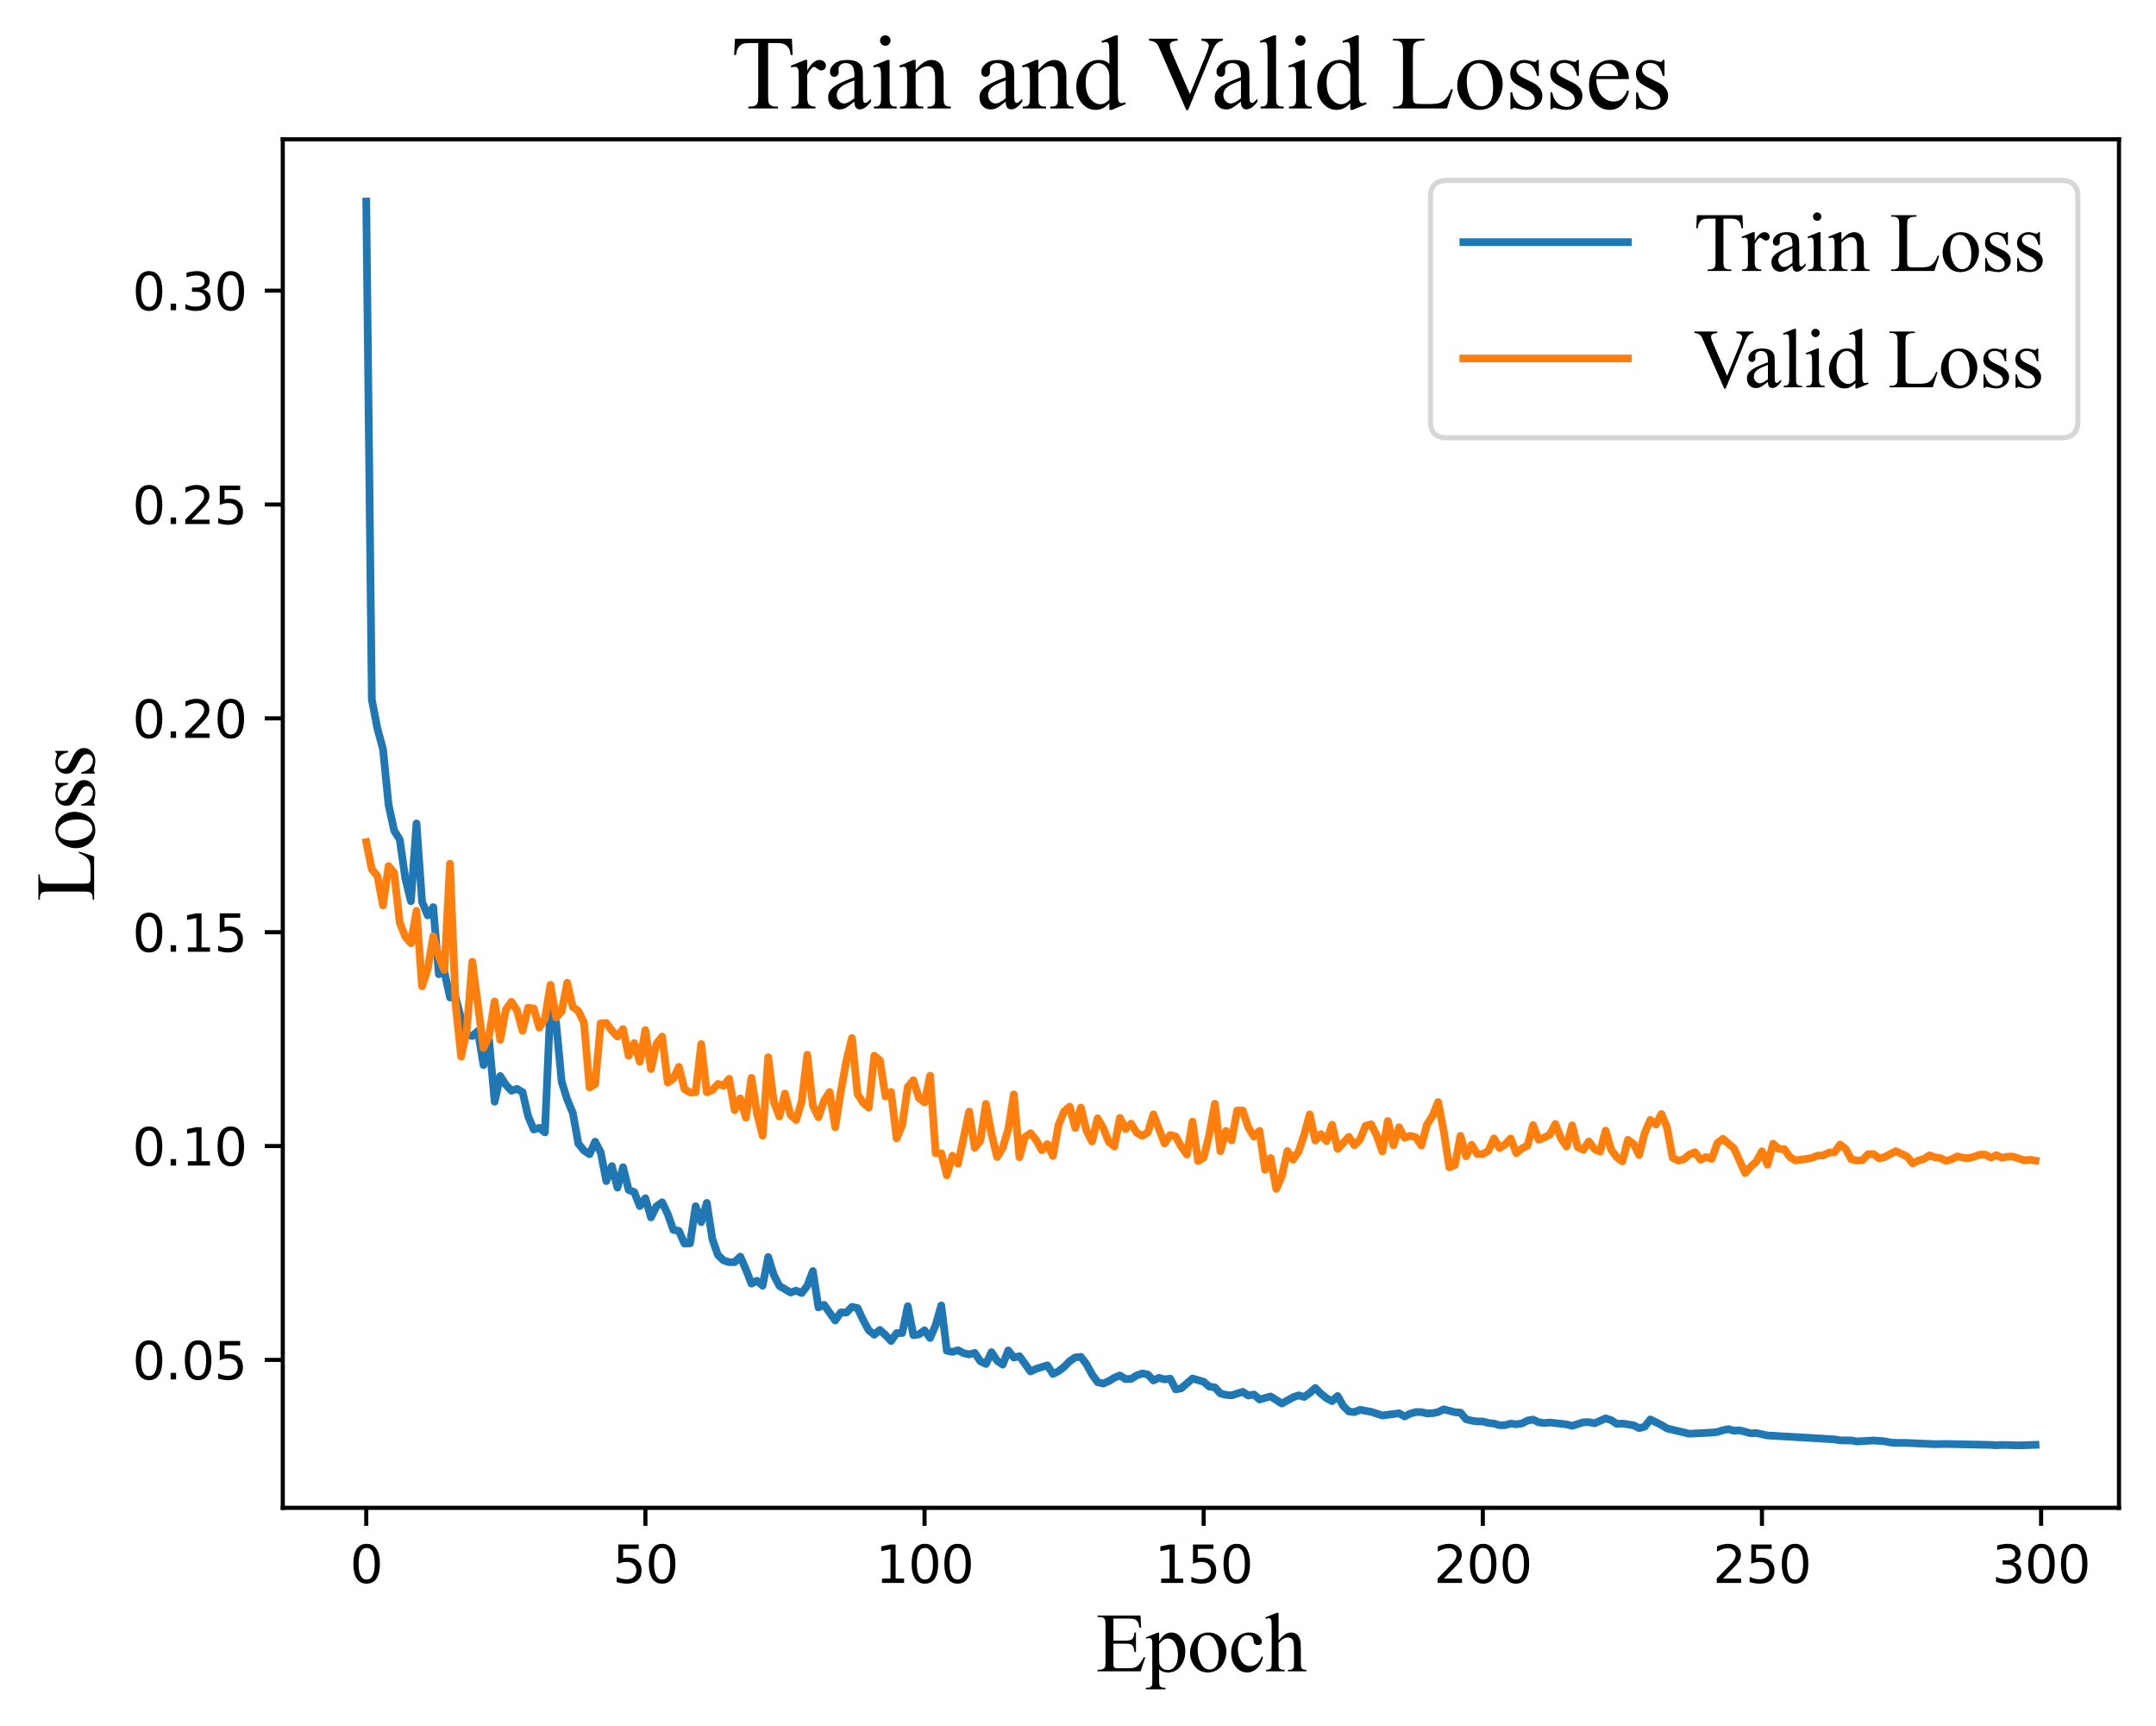 <?xml version="1.0" encoding="utf-8" standalone="no"?>
<!DOCTYPE svg PUBLIC "-//W3C//DTD SVG 1.1//EN"
  "http://www.w3.org/Graphics/SVG/1.1/DTD/svg11.dtd">
<svg xmlns:xlink="http://www.w3.org/1999/xlink" width="419.318pt" height="335.61pt" viewBox="0 0 419.318 335.61" xmlns="http://www.w3.org/2000/svg" version="1.1">
 <defs>
  <style type="text/css">*{stroke-linejoin: round; stroke-linecap: butt}</style>
 </defs>
 <g id="figure_1">
  <g id="patch_1">
   <path d="M 0 335.61 
L 419.318 335.61 
L 419.318 0 
L 0 0 
z
" style="fill: #ffffff"/>
  </g>
  <g id="axes_1">
   <g id="patch_2">
    <path d="M 54.998 293.2 
L 412.118 293.2 
L 412.118 27.087 
L 54.998 27.087 
z
" style="fill: #ffffff"/>
   </g>
   <g id="matplotlib.axis_1">
    <g id="xtick_1">
     <g id="line2d_1">
      <defs>
       <path id="m58199c4f32" d="M 0 0 
L 0 3.5 
" style="stroke: #000000; stroke-width: 0.8"/>
      </defs>
      <g>
       <use xlink:href="#m58199c4f32" x="71.231" y="293.2" style="stroke: #000000; stroke-width: 0.8"/>
      </g>
     </g>
     <g id="text_1">
      <!-- 0 -->
      <g transform="translate(68.05 307.798) scale(0.1 -0.1)">
       <defs>
        <path id="DejaVuSans-30" d="M 2034 4250 
Q 1547 4250 1301 3770 
Q 1056 3291 1056 2328 
Q 1056 1369 1301 889 
Q 1547 409 2034 409 
Q 2525 409 2770 889 
Q 3016 1369 3016 2328 
Q 3016 3291 2770 3770 
Q 2525 4250 2034 4250 
z
M 2034 4750 
Q 2819 4750 3233 4129 
Q 3647 3509 3647 2328 
Q 3647 1150 3233 529 
Q 2819 -91 2034 -91 
Q 1250 -91 836 529 
Q 422 1150 422 2328 
Q 422 3509 836 4129 
Q 1250 4750 2034 4750 
z
" transform="scale(0.016)"/>
       </defs>
       <use xlink:href="#DejaVuSans-30"/>
      </g>
     </g>
    </g>
    <g id="xtick_2">
     <g id="line2d_2">
      <g>
       <use xlink:href="#m58199c4f32" x="125.521" y="293.2" style="stroke: #000000; stroke-width: 0.8"/>
      </g>
     </g>
     <g id="text_2">
      <!-- 50 -->
      <g transform="translate(119.158 307.798) scale(0.1 -0.1)">
       <defs>
        <path id="DejaVuSans-35" d="M 691 4666 
L 3169 4666 
L 3169 4134 
L 1269 4134 
L 1269 2991 
Q 1406 3038 1543 3061 
Q 1681 3084 1819 3084 
Q 2600 3084 3056 2656 
Q 3513 2228 3513 1497 
Q 3513 744 3044 326 
Q 2575 -91 1722 -91 
Q 1428 -91 1123 -41 
Q 819 9 494 109 
L 494 744 
Q 775 591 1075 516 
Q 1375 441 1709 441 
Q 2250 441 2565 725 
Q 2881 1009 2881 1497 
Q 2881 1984 2565 2268 
Q 2250 2553 1709 2553 
Q 1456 2553 1204 2497 
Q 953 2441 691 2322 
L 691 4666 
z
" transform="scale(0.016)"/>
       </defs>
       <use xlink:href="#DejaVuSans-35"/>
       <use xlink:href="#DejaVuSans-30" x="63.623"/>
      </g>
     </g>
    </g>
    <g id="xtick_3">
     <g id="line2d_3">
      <g>
       <use xlink:href="#m58199c4f32" x="179.811" y="293.2" style="stroke: #000000; stroke-width: 0.8"/>
      </g>
     </g>
     <g id="text_3">
      <!-- 100 -->
      <g transform="translate(170.267 307.798) scale(0.1 -0.1)">
       <defs>
        <path id="DejaVuSans-31" d="M 794 531 
L 1825 531 
L 1825 4091 
L 703 3866 
L 703 4441 
L 1819 4666 
L 2450 4666 
L 2450 531 
L 3481 531 
L 3481 0 
L 794 0 
L 794 531 
z
" transform="scale(0.016)"/>
       </defs>
       <use xlink:href="#DejaVuSans-31"/>
       <use xlink:href="#DejaVuSans-30" x="63.623"/>
       <use xlink:href="#DejaVuSans-30" x="127.246"/>
      </g>
     </g>
    </g>
    <g id="xtick_4">
     <g id="line2d_4">
      <g>
       <use xlink:href="#m58199c4f32" x="234.101" y="293.2" style="stroke: #000000; stroke-width: 0.8"/>
      </g>
     </g>
     <g id="text_4">
      <!-- 150 -->
      <g transform="translate(224.557 307.798) scale(0.1 -0.1)">
       <use xlink:href="#DejaVuSans-31"/>
       <use xlink:href="#DejaVuSans-35" x="63.623"/>
       <use xlink:href="#DejaVuSans-30" x="127.246"/>
      </g>
     </g>
    </g>
    <g id="xtick_5">
     <g id="line2d_5">
      <g>
       <use xlink:href="#m58199c4f32" x="288.391" y="293.2" style="stroke: #000000; stroke-width: 0.8"/>
      </g>
     </g>
     <g id="text_5">
      <!-- 200 -->
      <g transform="translate(278.847 307.798) scale(0.1 -0.1)">
       <defs>
        <path id="DejaVuSans-32" d="M 1228 531 
L 3431 531 
L 3431 0 
L 469 0 
L 469 531 
Q 828 903 1448 1529 
Q 2069 2156 2228 2338 
Q 2531 2678 2651 2914 
Q 2772 3150 2772 3378 
Q 2772 3750 2511 3984 
Q 2250 4219 1831 4219 
Q 1534 4219 1204 4116 
Q 875 4013 500 3803 
L 500 4441 
Q 881 4594 1212 4672 
Q 1544 4750 1819 4750 
Q 2544 4750 2975 4387 
Q 3406 4025 3406 3419 
Q 3406 3131 3298 2873 
Q 3191 2616 2906 2266 
Q 2828 2175 2409 1742 
Q 1991 1309 1228 531 
z
" transform="scale(0.016)"/>
       </defs>
       <use xlink:href="#DejaVuSans-32"/>
       <use xlink:href="#DejaVuSans-30" x="63.623"/>
       <use xlink:href="#DejaVuSans-30" x="127.246"/>
      </g>
     </g>
    </g>
    <g id="xtick_6">
     <g id="line2d_6">
      <g>
       <use xlink:href="#m58199c4f32" x="342.681" y="293.2" style="stroke: #000000; stroke-width: 0.8"/>
      </g>
     </g>
     <g id="text_6">
      <!-- 250 -->
      <g transform="translate(333.137 307.798) scale(0.1 -0.1)">
       <use xlink:href="#DejaVuSans-32"/>
       <use xlink:href="#DejaVuSans-35" x="63.623"/>
       <use xlink:href="#DejaVuSans-30" x="127.246"/>
      </g>
     </g>
    </g>
    <g id="xtick_7">
     <g id="line2d_7">
      <g>
       <use xlink:href="#m58199c4f32" x="396.971" y="293.2" style="stroke: #000000; stroke-width: 0.8"/>
      </g>
     </g>
     <g id="text_7">
      <!-- 300 -->
      <g transform="translate(387.427 307.798) scale(0.1 -0.1)">
       <defs>
        <path id="DejaVuSans-33" d="M 2597 2516 
Q 3050 2419 3304 2112 
Q 3559 1806 3559 1356 
Q 3559 666 3084 287 
Q 2609 -91 1734 -91 
Q 1441 -91 1130 -33 
Q 819 25 488 141 
L 488 750 
Q 750 597 1062 519 
Q 1375 441 1716 441 
Q 2309 441 2620 675 
Q 2931 909 2931 1356 
Q 2931 1769 2642 2001 
Q 2353 2234 1838 2234 
L 1294 2234 
L 1294 2753 
L 1863 2753 
Q 2328 2753 2575 2939 
Q 2822 3125 2822 3475 
Q 2822 3834 2567 4026 
Q 2313 4219 1838 4219 
Q 1578 4219 1281 4162 
Q 984 4106 628 3988 
L 628 4550 
Q 988 4650 1302 4700 
Q 1616 4750 1894 4750 
Q 2613 4750 3031 4423 
Q 3450 4097 3450 3541 
Q 3450 3153 3228 2886 
Q 3006 2619 2597 2516 
z
" transform="scale(0.016)"/>
       </defs>
       <use xlink:href="#DejaVuSans-33"/>
       <use xlink:href="#DejaVuSans-30" x="63.623"/>
       <use xlink:href="#DejaVuSans-30" x="127.246"/>
      </g>
     </g>
    </g>
    <g id="text_8">
     <!-- Epoch -->
     <g transform="translate(213.121 324.988) scale(0.16 -0.16)">
      <defs>
       <path id="TimesNewRomanPSMT-45" d="M 1338 4006 
L 1338 2331 
L 2269 2331 
Q 2631 2331 2753 2441 
Q 2916 2584 2934 2947 
L 3050 2947 
L 3050 1472 
L 2934 1472 
Q 2891 1781 2847 1869 
Q 2791 1978 2662 2040 
Q 2534 2103 2269 2103 
L 1338 2103 
L 1338 706 
Q 1338 425 1363 364 
Q 1388 303 1450 267 
Q 1513 231 1688 231 
L 2406 231 
Q 2766 231 2928 281 
Q 3091 331 3241 478 
Q 3434 672 3638 1063 
L 3763 1063 
L 3397 0 
L 131 0 
L 131 116 
L 281 116 
Q 431 116 566 188 
Q 666 238 702 338 
Q 738 438 738 747 
L 738 3500 
Q 738 3903 656 3997 
Q 544 4122 281 4122 
L 131 4122 
L 131 4238 
L 3397 4238 
L 3444 3309 
L 3322 3309 
Q 3256 3644 3176 3769 
Q 3097 3894 2941 3959 
Q 2816 4006 2500 4006 
L 1338 4006 
z
" transform="scale(0.016)"/>
       <path id="TimesNewRomanPSMT-70" d="M -6 2578 
L 875 2934 
L 994 2934 
L 994 2266 
Q 1216 2644 1439 2795 
Q 1663 2947 1909 2947 
Q 2341 2947 2628 2609 
Q 2981 2197 2981 1534 
Q 2981 794 2556 309 
Q 2206 -88 1675 -88 
Q 1444 -88 1275 -22 
Q 1150 25 994 166 
L 994 -706 
Q 994 -1000 1030 -1079 
Q 1066 -1159 1155 -1206 
Q 1244 -1253 1478 -1253 
L 1478 -1369 
L -22 -1369 
L -22 -1253 
L 56 -1253 
Q 228 -1256 350 -1188 
Q 409 -1153 442 -1076 
Q 475 -1000 475 -688 
L 475 2019 
Q 475 2297 450 2372 
Q 425 2447 370 2484 
Q 316 2522 222 2522 
Q 147 2522 31 2478 
L -6 2578 
z
M 994 2081 
L 994 1013 
Q 994 666 1022 556 
Q 1066 375 1236 237 
Q 1406 100 1666 100 
Q 1978 100 2172 344 
Q 2425 663 2425 1241 
Q 2425 1897 2138 2250 
Q 1938 2494 1663 2494 
Q 1513 2494 1366 2419 
Q 1253 2363 994 2081 
z
" transform="scale(0.016)"/>
       <path id="TimesNewRomanPSMT-6f" d="M 1600 2947 
Q 2250 2947 2644 2453 
Q 2978 2031 2978 1484 
Q 2978 1100 2793 706 
Q 2609 313 2286 112 
Q 1963 -88 1566 -88 
Q 919 -88 538 428 
Q 216 863 216 1403 
Q 216 1797 411 2186 
Q 606 2575 925 2761 
Q 1244 2947 1600 2947 
z
M 1503 2744 
Q 1338 2744 1170 2645 
Q 1003 2547 900 2300 
Q 797 2053 797 1666 
Q 797 1041 1045 587 
Q 1294 134 1700 134 
Q 2003 134 2200 384 
Q 2397 634 2397 1244 
Q 2397 2006 2069 2444 
Q 1847 2744 1503 2744 
z
" transform="scale(0.016)"/>
       <path id="TimesNewRomanPSMT-63" d="M 2631 1088 
Q 2516 522 2178 217 
Q 1841 -88 1431 -88 
Q 944 -88 581 321 
Q 219 731 219 1428 
Q 219 2103 620 2525 
Q 1022 2947 1584 2947 
Q 2006 2947 2278 2723 
Q 2550 2500 2550 2259 
Q 2550 2141 2473 2067 
Q 2397 1994 2259 1994 
Q 2075 1994 1981 2113 
Q 1928 2178 1911 2362 
Q 1894 2547 1784 2644 
Q 1675 2738 1481 2738 
Q 1169 2738 978 2506 
Q 725 2200 725 1697 
Q 725 1184 976 792 
Q 1228 400 1656 400 
Q 1963 400 2206 609 
Q 2378 753 2541 1131 
L 2631 1088 
z
" transform="scale(0.016)"/>
       <path id="TimesNewRomanPSMT-68" d="M 1041 4444 
L 1041 2350 
Q 1388 2731 1591 2839 
Q 1794 2947 1997 2947 
Q 2241 2947 2416 2812 
Q 2591 2678 2675 2391 
Q 2734 2191 2734 1659 
L 2734 647 
Q 2734 375 2778 275 
Q 2809 200 2884 156 
Q 2959 113 3159 113 
L 3159 0 
L 1753 0 
L 1753 113 
L 1819 113 
Q 2019 113 2097 173 
Q 2175 234 2206 353 
Q 2216 403 2216 647 
L 2216 1659 
Q 2216 2128 2167 2275 
Q 2119 2422 2012 2495 
Q 1906 2569 1756 2569 
Q 1603 2569 1437 2487 
Q 1272 2406 1041 2159 
L 1041 647 
Q 1041 353 1073 281 
Q 1106 209 1195 161 
Q 1284 113 1503 113 
L 1503 0 
L 84 0 
L 84 113 
Q 275 113 384 172 
Q 447 203 484 290 
Q 522 378 522 647 
L 522 3238 
Q 522 3728 498 3840 
Q 475 3953 426 3993 
Q 378 4034 297 4034 
Q 231 4034 84 3984 
L 41 4094 
L 897 4444 
L 1041 4444 
z
" transform="scale(0.016)"/>
      </defs>
      <use xlink:href="#TimesNewRomanPSMT-45"/>
      <use xlink:href="#TimesNewRomanPSMT-70" x="61.084"/>
      <use xlink:href="#TimesNewRomanPSMT-6f" x="111.084"/>
      <use xlink:href="#TimesNewRomanPSMT-63" x="161.084"/>
      <use xlink:href="#TimesNewRomanPSMT-68" x="205.469"/>
     </g>
    </g>
   </g>
   <g id="matplotlib.axis_2">
    <g id="ytick_1">
     <g id="line2d_8">
      <defs>
       <path id="mcaa842e1ea" d="M 0 0 
L -3.5 0 
" style="stroke: #000000; stroke-width: 0.8"/>
      </defs>
      <g>
       <use xlink:href="#mcaa842e1ea" x="54.998" y="264.432" style="stroke: #000000; stroke-width: 0.8"/>
      </g>
     </g>
     <g id="text_9">
      <!-- 0.05 -->
      <g transform="translate(25.733 268.231) scale(0.1 -0.1)">
       <defs>
        <path id="DejaVuSans-2e" d="M 684 794 
L 1344 794 
L 1344 0 
L 684 0 
L 684 794 
z
" transform="scale(0.016)"/>
       </defs>
       <use xlink:href="#DejaVuSans-30"/>
       <use xlink:href="#DejaVuSans-2e" x="63.623"/>
       <use xlink:href="#DejaVuSans-30" x="95.41"/>
       <use xlink:href="#DejaVuSans-35" x="159.033"/>
      </g>
     </g>
    </g>
    <g id="ytick_2">
     <g id="line2d_9">
      <g>
       <use xlink:href="#mcaa842e1ea" x="54.998" y="222.85" style="stroke: #000000; stroke-width: 0.8"/>
      </g>
     </g>
     <g id="text_10">
      <!-- 0.10 -->
      <g transform="translate(25.733 226.649) scale(0.1 -0.1)">
       <use xlink:href="#DejaVuSans-30"/>
       <use xlink:href="#DejaVuSans-2e" x="63.623"/>
       <use xlink:href="#DejaVuSans-31" x="95.41"/>
       <use xlink:href="#DejaVuSans-30" x="159.033"/>
      </g>
     </g>
    </g>
    <g id="ytick_3">
     <g id="line2d_10">
      <g>
       <use xlink:href="#mcaa842e1ea" x="54.998" y="181.267" style="stroke: #000000; stroke-width: 0.8"/>
      </g>
     </g>
     <g id="text_11">
      <!-- 0.15 -->
      <g transform="translate(25.733 185.066) scale(0.1 -0.1)">
       <use xlink:href="#DejaVuSans-30"/>
       <use xlink:href="#DejaVuSans-2e" x="63.623"/>
       <use xlink:href="#DejaVuSans-31" x="95.41"/>
       <use xlink:href="#DejaVuSans-35" x="159.033"/>
      </g>
     </g>
    </g>
    <g id="ytick_4">
     <g id="line2d_11">
      <g>
       <use xlink:href="#mcaa842e1ea" x="54.998" y="139.684" style="stroke: #000000; stroke-width: 0.8"/>
      </g>
     </g>
     <g id="text_12">
      <!-- 0.20 -->
      <g transform="translate(25.733 143.484) scale(0.1 -0.1)">
       <use xlink:href="#DejaVuSans-30"/>
       <use xlink:href="#DejaVuSans-2e" x="63.623"/>
       <use xlink:href="#DejaVuSans-32" x="95.41"/>
       <use xlink:href="#DejaVuSans-30" x="159.033"/>
      </g>
     </g>
    </g>
    <g id="ytick_5">
     <g id="line2d_12">
      <g>
       <use xlink:href="#mcaa842e1ea" x="54.998" y="98.102" style="stroke: #000000; stroke-width: 0.8"/>
      </g>
     </g>
     <g id="text_13">
      <!-- 0.25 -->
      <g transform="translate(25.733 101.901) scale(0.1 -0.1)">
       <use xlink:href="#DejaVuSans-30"/>
       <use xlink:href="#DejaVuSans-2e" x="63.623"/>
       <use xlink:href="#DejaVuSans-32" x="95.41"/>
       <use xlink:href="#DejaVuSans-35" x="159.033"/>
      </g>
     </g>
    </g>
    <g id="ytick_6">
     <g id="line2d_13">
      <g>
       <use xlink:href="#mcaa842e1ea" x="54.998" y="56.519" style="stroke: #000000; stroke-width: 0.8"/>
      </g>
     </g>
     <g id="text_14">
      <!-- 0.30 -->
      <g transform="translate(25.733 60.319) scale(0.1 -0.1)">
       <use xlink:href="#DejaVuSans-30"/>
       <use xlink:href="#DejaVuSans-2e" x="63.623"/>
       <use xlink:href="#DejaVuSans-33" x="95.41"/>
       <use xlink:href="#DejaVuSans-30" x="159.033"/>
      </g>
     </g>
    </g>
    <g id="text_15">
     <!-- Loss -->
     <g transform="translate(18.31 175.257) rotate(-90) scale(0.16 -0.16)">
      <defs>
       <path id="TimesNewRomanPSMT-4c" d="M 3669 1172 
L 3772 1150 
L 3409 0 
L 128 0 
L 128 116 
L 288 116 
Q 556 116 672 291 
Q 738 391 738 753 
L 738 3488 
Q 738 3884 650 3984 
Q 528 4122 288 4122 
L 128 4122 
L 128 4238 
L 2047 4238 
L 2047 4122 
Q 1709 4125 1573 4059 
Q 1438 3994 1388 3894 
Q 1338 3794 1338 3416 
L 1338 753 
Q 1338 494 1388 397 
Q 1425 331 1503 300 
Q 1581 269 1991 269 
L 2300 269 
Q 2788 269 2984 341 
Q 3181 413 3343 595 
Q 3506 778 3669 1172 
z
" transform="scale(0.016)"/>
       <path id="TimesNewRomanPSMT-73" d="M 2050 2947 
L 2050 1972 
L 1947 1972 
Q 1828 2431 1642 2597 
Q 1456 2763 1169 2763 
Q 950 2763 815 2647 
Q 681 2531 681 2391 
Q 681 2216 781 2091 
Q 878 1963 1175 1819 
L 1631 1597 
Q 2266 1288 2266 781 
Q 2266 391 1970 151 
Q 1675 -88 1309 -88 
Q 1047 -88 709 6 
Q 606 38 541 38 
Q 469 38 428 -44 
L 325 -44 
L 325 978 
L 428 978 
Q 516 541 762 319 
Q 1009 97 1316 97 
Q 1531 97 1667 223 
Q 1803 350 1803 528 
Q 1803 744 1651 891 
Q 1500 1038 1047 1263 
Q 594 1488 453 1669 
Q 313 1847 313 2119 
Q 313 2472 555 2709 
Q 797 2947 1181 2947 
Q 1350 2947 1591 2875 
Q 1750 2828 1803 2828 
Q 1853 2828 1881 2850 
Q 1909 2872 1947 2947 
L 2050 2947 
z
" transform="scale(0.016)"/>
      </defs>
      <use xlink:href="#TimesNewRomanPSMT-4c"/>
      <use xlink:href="#TimesNewRomanPSMT-6f" x="61.084"/>
      <use xlink:href="#TimesNewRomanPSMT-73" x="111.084"/>
      <use xlink:href="#TimesNewRomanPSMT-73" x="150"/>
     </g>
    </g>
   </g>
   <g id="line2d_14">
    <path d="M 71.231 39.184 
L 72.317 136.071 
L 73.402 141.664 
L 74.488 145.651 
L 75.574 156.486 
L 76.66 161.519 
L 77.746 163.253 
L 78.831 170.823 
L 79.917 175.236 
L 81.003 160.121 
L 82.089 175.347 
L 83.175 177.999 
L 84.26 176.394 
L 85.346 189.433 
L 86.432 188.963 
L 87.518 193.955 
L 88.604 193.947 
L 89.689 198.09 
L 90.775 201.259 
L 91.861 201.456 
L 92.947 200.492 
L 94.033 207.111 
L 95.118 202.221 
L 96.204 214.235 
L 97.29 209.226 
L 98.376 210.936 
L 99.462 212.093 
L 100.547 211.73 
L 101.633 212.368 
L 102.719 217.053 
L 103.805 219.641 
L 104.891 219.303 
L 105.976 220.193 
L 107.062 195.17 
L 108.148 198.817 
L 109.234 210.331 
L 110.32 213.803 
L 111.405 216.406 
L 112.491 222.392 
L 113.577 223.733 
L 114.663 224.433 
L 115.749 222.001 
L 116.835 224.066 
L 117.92 229.668 
L 119.006 226.745 
L 120.092 230.946 
L 121.178 226.957 
L 122.264 231.392 
L 123.349 231.799 
L 124.435 234.528 
L 125.521 233 
L 126.607 236.726 
L 127.693 234.543 
L 128.778 233.786 
L 129.864 236.048 
L 130.95 239.138 
L 132.036 239.34 
L 133.122 241.825 
L 134.207 241.777 
L 135.293 234.562 
L 136.379 237.656 
L 137.465 233.901 
L 138.551 240.955 
L 139.636 244.051 
L 140.722 245.09 
L 141.808 245.434 
L 142.894 245.413 
L 143.98 244.344 
L 145.065 246.829 
L 146.151 249.611 
L 147.237 249.049 
L 148.323 250.006 
L 149.409 244.42 
L 150.494 247.916 
L 151.58 250.05 
L 153.752 251.326 
L 154.838 250.968 
L 155.923 251.436 
L 157.009 250.026 
L 158.095 247.16 
L 159.181 254.235 
L 160.267 253.725 
L 162.438 256.77 
L 163.524 255.202 
L 164.61 255.237 
L 165.696 254.116 
L 166.781 254.353 
L 167.867 256.668 
L 168.953 258.667 
L 170.039 259.53 
L 171.125 258.606 
L 172.21 259.599 
L 173.296 260.759 
L 174.382 259.229 
L 175.468 259.214 
L 176.554 253.991 
L 177.639 259.634 
L 178.725 259.472 
L 179.811 258.681 
L 180.897 260.185 
L 181.983 257.638 
L 183.068 253.844 
L 184.154 262.654 
L 185.24 262.879 
L 186.326 262.544 
L 187.412 263.134 
L 188.497 263.37 
L 189.583 263.075 
L 190.669 264.702 
L 191.755 265.228 
L 192.841 262.93 
L 193.926 264.604 
L 195.012 265.347 
L 196.098 262.595 
L 197.184 263.983 
L 198.27 263.715 
L 200.441 266.694 
L 201.527 266.162 
L 203.699 265.495 
L 204.784 267.17 
L 205.87 266.633 
L 206.956 265.788 
L 208.042 264.69 
L 209.128 263.94 
L 210.213 263.835 
L 211.299 265.248 
L 212.385 267.242 
L 213.471 268.763 
L 214.557 269.035 
L 215.642 268.571 
L 216.728 267.894 
L 217.814 267.457 
L 218.9 268.163 
L 219.986 268.128 
L 221.071 267.456 
L 222.157 267.076 
L 223.243 267.28 
L 224.329 268.432 
L 225.415 267.921 
L 226.5 268.224 
L 227.586 268.074 
L 228.672 270.168 
L 229.758 269.952 
L 231.929 268.053 
L 234.101 268.682 
L 235.187 269.629 
L 236.273 269.774 
L 237.358 270.973 
L 238.444 271.235 
L 239.53 271.335 
L 241.702 270.64 
L 242.787 271.365 
L 243.873 271.162 
L 244.959 272.132 
L 247.131 271.539 
L 249.302 272.92 
L 251.474 271.709 
L 252.56 271.324 
L 253.645 271.631 
L 254.731 270.864 
L 255.817 269.889 
L 256.903 271.006 
L 257.989 271.868 
L 259.074 272.456 
L 260.16 271.454 
L 261.246 273.394 
L 262.332 274.451 
L 263.418 274.584 
L 264.503 274.138 
L 266.675 274.527 
L 268.847 275.249 
L 272.104 274.812 
L 273.19 275.432 
L 274.276 274.878 
L 275.361 274.582 
L 276.447 274.59 
L 277.533 274.836 
L 278.619 274.799 
L 279.705 274.582 
L 280.79 274.042 
L 282.962 274.608 
L 284.048 274.688 
L 285.134 275.964 
L 286.219 276.247 
L 287.305 276.399 
L 288.391 276.405 
L 289.477 276.707 
L 290.563 276.81 
L 291.648 277.142 
L 292.734 277.117 
L 293.82 276.817 
L 294.906 276.956 
L 295.992 276.796 
L 297.077 276.232 
L 298.163 276.04 
L 299.249 276.569 
L 300.335 276.717 
L 301.421 276.612 
L 304.678 276.973 
L 305.764 277.252 
L 307.936 276.561 
L 309.021 276.537 
L 310.107 276.765 
L 312.279 275.799 
L 313.365 276.148 
L 314.45 276.876 
L 315.536 276.808 
L 317.708 277.154 
L 318.794 277.704 
L 319.879 277.423 
L 320.965 276.015 
L 323.137 277.094 
L 324.223 277.768 
L 328.566 278.793 
L 332.909 278.57 
L 333.995 278.457 
L 335.081 278.114 
L 336.166 277.898 
L 337.252 278.213 
L 338.338 278.124 
L 340.51 278.708 
L 341.595 278.661 
L 343.767 279.127 
L 352.453 279.623 
L 356.797 279.886 
L 357.882 280.078 
L 360.054 280.099 
L 361.14 280.291 
L 364.397 280.106 
L 366.569 280.266 
L 367.655 280.491 
L 368.74 280.565 
L 370.912 280.578 
L 373.084 280.679 
L 376.341 280.821 
L 378.513 280.781 
L 387.199 280.96 
L 388.285 281.044 
L 389.371 280.962 
L 392.628 281.052 
L 395.885 280.95 
L 395.885 280.95 
" clip-path="url(#pb43f58f01b)" style="fill: none; stroke: #1f77b4; stroke-width: 1.5; stroke-linecap: square"/>
   </g>
   <g id="line2d_15">
    <path d="M 71.231 163.744 
L 72.317 169.017 
L 73.402 170.339 
L 74.488 176.069 
L 75.574 168.41 
L 76.66 169.732 
L 77.746 179.421 
L 78.831 182.149 
L 79.917 183.421 
L 81.003 177.109 
L 82.089 191.787 
L 83.175 188.536 
L 84.26 182.04 
L 85.346 186.057 
L 86.432 188.611 
L 87.518 167.936 
L 88.604 195.28 
L 89.689 205.468 
L 90.775 200.428 
L 91.861 186.997 
L 94.033 203.763 
L 95.118 201.435 
L 96.204 194.723 
L 97.29 202.216 
L 98.376 196.345 
L 99.462 194.781 
L 100.547 196.461 
L 101.633 200.42 
L 102.719 195.937 
L 103.805 196.087 
L 104.891 199.838 
L 105.976 198.125 
L 107.062 191.496 
L 108.148 197.85 
L 109.234 196.702 
L 110.32 191.097 
L 111.405 195.821 
L 112.491 196.586 
L 113.577 198.873 
L 114.663 211.456 
L 115.749 210.816 
L 116.835 198.981 
L 117.92 198.915 
L 119.006 200.428 
L 120.092 201.551 
L 121.178 200.096 
L 122.264 205.302 
L 123.349 202.815 
L 124.435 206.458 
L 125.521 200.295 
L 126.607 207.88 
L 127.693 202.948 
L 128.778 201.576 
L 129.864 210.508 
L 130.95 209.751 
L 132.036 207.447 
L 133.122 211.772 
L 134.207 212.429 
L 135.293 212.396 
L 136.379 203.015 
L 137.465 212.404 
L 138.551 211.963 
L 139.636 210.766 
L 140.722 211.123 
L 141.808 209.768 
L 142.894 215.88 
L 143.98 213.585 
L 145.065 217.336 
L 146.151 209.585 
L 147.237 216.562 
L 148.323 220.845 
L 149.409 205.576 
L 150.494 214.267 
L 151.58 217.111 
L 152.666 212.637 
L 153.752 216.804 
L 154.838 217.777 
L 155.923 214.159 
L 157.009 205.102 
L 158.095 214.999 
L 159.181 217.244 
L 160.267 214.042 
L 161.352 212.329 
L 162.438 219.19 
L 163.524 212.288 
L 164.61 206.291 
L 165.696 201.85 
L 166.781 212.703 
L 167.867 214.442 
L 168.953 215.398 
L 170.039 205.293 
L 171.125 206.167 
L 172.21 213.211 
L 173.296 212.338 
L 174.382 221.353 
L 175.468 218.775 
L 176.554 211.365 
L 177.639 210.059 
L 178.725 213.535 
L 179.811 214.383 
L 180.897 209.161 
L 181.983 224.263 
L 183.068 224.247 
L 184.154 228.53 
L 185.24 224.737 
L 186.326 226.309 
L 188.497 216.138 
L 189.583 223.191 
L 190.669 221.827 
L 191.755 214.65 
L 192.841 220.504 
L 193.926 224.987 
L 195.012 223.232 
L 196.098 219.573 
L 197.184 212.787 
L 198.27 225.037 
L 199.355 221.095 
L 200.441 220.346 
L 201.527 221.685 
L 202.613 223.656 
L 203.699 222.467 
L 204.784 224.796 
L 205.87 218.741 
L 206.956 216.113 
L 208.042 215.19 
L 209.128 219.34 
L 210.213 215.365 
L 211.299 219.814 
L 212.385 221.976 
L 213.471 217.452 
L 214.557 219.332 
L 215.642 222.018 
L 216.728 222.949 
L 217.814 217.377 
L 218.9 219.523 
L 219.986 218.483 
L 221.071 220.272 
L 222.157 220.845 
L 223.243 220.205 
L 224.329 216.679 
L 226.5 222.351 
L 227.586 220.687 
L 228.672 220.995 
L 229.758 222.991 
L 230.844 224.513 
L 231.929 218.093 
L 233.015 225.777 
L 234.101 225.103 
L 235.187 220.646 
L 236.273 214.633 
L 237.358 223.864 
L 238.444 219.897 
L 239.53 221.752 
L 240.616 215.947 
L 241.702 215.947 
L 242.787 219.249 
L 243.873 221.012 
L 244.959 219.906 
L 246.045 227.482 
L 247.131 225.17 
L 248.216 231.183 
L 249.302 228.713 
L 250.388 223.823 
L 251.474 225.511 
L 252.56 223.922 
L 253.645 220.671 
L 254.731 216.695 
L 255.817 221.793 
L 256.903 220.521 
L 257.989 221.893 
L 259.074 218.708 
L 260.16 223.415 
L 262.332 221.045 
L 263.418 222.7 
L 264.503 221.61 
L 265.589 218.924 
L 266.675 218.617 
L 267.761 220.829 
L 268.847 223.906 
L 269.932 217.984 
L 271.018 222.7 
L 272.104 219.19 
L 273.19 221.245 
L 274.276 220.854 
L 275.361 221.153 
L 276.447 222.75 
L 277.533 218.691 
L 278.619 216.962 
L 279.705 214.3 
L 280.79 219.922 
L 281.876 226.991 
L 282.962 226.559 
L 284.048 220.854 
L 285.134 224.837 
L 286.219 222.608 
L 287.305 224.405 
L 288.391 224.43 
L 289.477 223.764 
L 290.563 221.369 
L 291.648 223.249 
L 292.734 222.534 
L 293.82 221.378 
L 294.906 224.238 
L 295.992 223.324 
L 297.077 222.766 
L 298.163 218.783 
L 299.249 221.627 
L 300.335 221.22 
L 301.421 220.637 
L 302.506 218.558 
L 303.592 221.336 
L 304.678 222.949 
L 305.764 218.816 
L 306.85 223.091 
L 307.936 223.59 
L 309.021 221.951 
L 310.107 223.44 
L 311.193 223.947 
L 312.279 219.847 
L 313.365 223.573 
L 314.45 225.037 
L 315.536 225.844 
L 316.622 221.644 
L 317.708 222.434 
L 318.794 224.596 
L 319.879 220.305 
L 320.965 217.777 
L 322.051 218.666 
L 323.137 216.621 
L 324.223 219.274 
L 325.308 225.112 
L 326.394 225.694 
L 327.48 225.411 
L 328.566 224.496 
L 329.652 224.056 
L 330.737 225.519 
L 331.823 224.97 
L 332.909 225.353 
L 333.995 222.301 
L 335.081 221.444 
L 337.252 223.307 
L 339.424 228.122 
L 340.51 226.85 
L 341.595 225.877 
L 342.681 223.856 
L 343.767 226.476 
L 344.853 222.392 
L 345.939 223.407 
L 347.024 223.457 
L 348.11 224.979 
L 349.196 225.644 
L 351.368 225.345 
L 352.453 225.128 
L 353.539 224.696 
L 354.625 224.671 
L 355.711 224.114 
L 356.797 224.072 
L 357.882 222.55 
L 358.968 223.415 
L 360.054 225.428 
L 361.14 225.669 
L 362.226 225.594 
L 363.311 224.43 
L 364.397 224.413 
L 365.483 225.245 
L 366.569 224.97 
L 368.74 223.848 
L 370.912 224.895 
L 371.998 226.218 
L 373.084 225.677 
L 374.169 225.37 
L 375.255 224.663 
L 376.341 225.054 
L 377.427 225.195 
L 378.513 225.744 
L 379.598 225.403 
L 380.684 224.862 
L 381.77 225.112 
L 382.856 225.203 
L 383.942 224.929 
L 385.027 224.53 
L 386.113 224.521 
L 387.199 225.103 
L 388.285 224.613 
L 389.371 225.128 
L 390.456 224.904 
L 391.542 224.904 
L 393.714 225.636 
L 394.8 225.511 
L 395.885 225.677 
L 395.885 225.677 
" clip-path="url(#pb43f58f01b)" style="fill: none; stroke: #ff7f0e; stroke-width: 1.5; stroke-linecap: square"/>
   </g>
   <g id="patch_3">
    <path d="M 54.998 293.2 
L 54.998 27.087 
" style="fill: none; stroke: #000000; stroke-width: 0.8; stroke-linejoin: miter; stroke-linecap: square"/>
   </g>
   <g id="patch_4">
    <path d="M 412.118 293.2 
L 412.118 27.087 
" style="fill: none; stroke: #000000; stroke-width: 0.8; stroke-linejoin: miter; stroke-linecap: square"/>
   </g>
   <g id="patch_5">
    <path d="M 54.998 293.2 
L 412.118 293.2 
" style="fill: none; stroke: #000000; stroke-width: 0.8; stroke-linejoin: miter; stroke-linecap: square"/>
   </g>
   <g id="patch_6">
    <path d="M 54.998 27.087 
L 412.118 27.087 
" style="fill: none; stroke: #000000; stroke-width: 0.8; stroke-linejoin: miter; stroke-linecap: square"/>
   </g>
   <g id="text_16">
    <!-- Train and Valid Losses -->
    <g transform="translate(142.161 21.087) scale(0.2 -0.2)">
     <defs>
      <path id="TimesNewRomanPSMT-54" d="M 3703 4238 
L 3750 3244 
L 3631 3244 
Q 3597 3506 3538 3619 
Q 3441 3800 3280 3886 
Q 3119 3972 2856 3972 
L 2259 3972 
L 2259 734 
Q 2259 344 2344 247 
Q 2463 116 2709 116 
L 2856 116 
L 2856 0 
L 1059 0 
L 1059 116 
L 1209 116 
Q 1478 116 1591 278 
Q 1659 378 1659 734 
L 1659 3972 
L 1150 3972 
Q 853 3972 728 3928 
Q 566 3869 450 3700 
Q 334 3531 313 3244 
L 194 3244 
L 244 4238 
L 3703 4238 
z
" transform="scale(0.016)"/>
      <path id="TimesNewRomanPSMT-72" d="M 1038 2947 
L 1038 2303 
Q 1397 2947 1775 2947 
Q 1947 2947 2059 2842 
Q 2172 2738 2172 2600 
Q 2172 2478 2090 2393 
Q 2009 2309 1897 2309 
Q 1788 2309 1652 2417 
Q 1516 2525 1450 2525 
Q 1394 2525 1328 2463 
Q 1188 2334 1038 2041 
L 1038 669 
Q 1038 431 1097 309 
Q 1138 225 1241 169 
Q 1344 113 1538 113 
L 1538 0 
L 72 0 
L 72 113 
Q 291 113 397 181 
Q 475 231 506 341 
Q 522 394 522 644 
L 522 1753 
Q 522 2253 501 2348 
Q 481 2444 426 2487 
Q 372 2531 291 2531 
Q 194 2531 72 2484 
L 41 2597 
L 906 2947 
L 1038 2947 
z
" transform="scale(0.016)"/>
      <path id="TimesNewRomanPSMT-61" d="M 1822 413 
Q 1381 72 1269 19 
Q 1100 -59 909 -59 
Q 613 -59 420 144 
Q 228 347 228 678 
Q 228 888 322 1041 
Q 450 1253 767 1440 
Q 1084 1628 1822 1897 
L 1822 2009 
Q 1822 2438 1686 2597 
Q 1550 2756 1291 2756 
Q 1094 2756 978 2650 
Q 859 2544 859 2406 
L 866 2225 
Q 866 2081 792 2003 
Q 719 1925 600 1925 
Q 484 1925 411 2006 
Q 338 2088 338 2228 
Q 338 2497 613 2722 
Q 888 2947 1384 2947 
Q 1766 2947 2009 2819 
Q 2194 2722 2281 2516 
Q 2338 2381 2338 1966 
L 2338 994 
Q 2338 584 2353 492 
Q 2369 400 2405 369 
Q 2441 338 2488 338 
Q 2538 338 2575 359 
Q 2641 400 2828 588 
L 2828 413 
Q 2478 -56 2159 -56 
Q 2006 -56 1915 50 
Q 1825 156 1822 413 
z
M 1822 616 
L 1822 1706 
Q 1350 1519 1213 1441 
Q 966 1303 859 1153 
Q 753 1003 753 825 
Q 753 600 887 451 
Q 1022 303 1197 303 
Q 1434 303 1822 616 
z
" transform="scale(0.016)"/>
      <path id="TimesNewRomanPSMT-69" d="M 928 4444 
Q 1059 4444 1151 4351 
Q 1244 4259 1244 4128 
Q 1244 3997 1151 3903 
Q 1059 3809 928 3809 
Q 797 3809 703 3903 
Q 609 3997 609 4128 
Q 609 4259 701 4351 
Q 794 4444 928 4444 
z
M 1188 2947 
L 1188 647 
Q 1188 378 1227 289 
Q 1266 200 1342 156 
Q 1419 113 1622 113 
L 1622 0 
L 231 0 
L 231 113 
Q 441 113 512 153 
Q 584 194 626 287 
Q 669 381 669 647 
L 669 1750 
Q 669 2216 641 2353 
Q 619 2453 572 2492 
Q 525 2531 444 2531 
Q 356 2531 231 2484 
L 188 2597 
L 1050 2947 
L 1188 2947 
z
" transform="scale(0.016)"/>
      <path id="TimesNewRomanPSMT-6e" d="M 1034 2341 
Q 1538 2947 1994 2947 
Q 2228 2947 2397 2830 
Q 2566 2713 2666 2444 
Q 2734 2256 2734 1869 
L 2734 647 
Q 2734 375 2778 278 
Q 2813 200 2889 156 
Q 2966 113 3172 113 
L 3172 0 
L 1756 0 
L 1756 113 
L 1816 113 
Q 2016 113 2095 173 
Q 2175 234 2206 353 
Q 2219 400 2219 647 
L 2219 1819 
Q 2219 2209 2117 2386 
Q 2016 2563 1775 2563 
Q 1403 2563 1034 2156 
L 1034 647 
Q 1034 356 1069 288 
Q 1113 197 1189 155 
Q 1266 113 1500 113 
L 1500 0 
L 84 0 
L 84 113 
L 147 113 
Q 366 113 442 223 
Q 519 334 519 647 
L 519 1709 
Q 519 2225 495 2337 
Q 472 2450 423 2490 
Q 375 2531 294 2531 
Q 206 2531 84 2484 
L 38 2597 
L 900 2947 
L 1034 2947 
L 1034 2341 
z
" transform="scale(0.016)"/>
      <path id="TimesNewRomanPSMT-20" transform="scale(0.016)"/>
      <path id="TimesNewRomanPSMT-64" d="M 2222 322 
Q 2013 103 1813 7 
Q 1613 -88 1381 -88 
Q 913 -88 563 304 
Q 213 697 213 1313 
Q 213 1928 600 2439 
Q 988 2950 1597 2950 
Q 1975 2950 2222 2709 
L 2222 3238 
Q 2222 3728 2198 3840 
Q 2175 3953 2125 3993 
Q 2075 4034 2000 4034 
Q 1919 4034 1784 3984 
L 1744 4094 
L 2597 4444 
L 2738 4444 
L 2738 1134 
Q 2738 631 2761 520 
Q 2784 409 2836 365 
Q 2888 322 2956 322 
Q 3041 322 3181 375 
L 3216 266 
L 2366 -88 
L 2222 -88 
L 2222 322 
z
M 2222 541 
L 2222 2016 
Q 2203 2228 2109 2403 
Q 2016 2578 1861 2667 
Q 1706 2756 1559 2756 
Q 1284 2756 1069 2509 
Q 784 2184 784 1559 
Q 784 928 1059 592 
Q 1334 256 1672 256 
Q 1956 256 2222 541 
z
" transform="scale(0.016)"/>
      <path id="TimesNewRomanPSMT-56" d="M 4544 4238 
L 4544 4122 
Q 4319 4081 4203 3978 
Q 4038 3825 3909 3509 
L 2431 -97 
L 2316 -97 
L 728 3556 
Q 606 3838 556 3900 
Q 478 3997 364 4051 
Q 250 4106 56 4122 
L 56 4238 
L 1788 4238 
L 1788 4122 
Q 1494 4094 1406 4022 
Q 1319 3950 1319 3838 
Q 1319 3681 1463 3350 
L 2541 866 
L 3541 3319 
Q 3688 3681 3688 3822 
Q 3688 3913 3597 3995 
Q 3506 4078 3291 4113 
Q 3275 4116 3238 4122 
L 3238 4238 
L 4544 4238 
z
" transform="scale(0.016)"/>
      <path id="TimesNewRomanPSMT-6c" d="M 1184 4444 
L 1184 647 
Q 1184 378 1223 290 
Q 1263 203 1344 158 
Q 1425 113 1647 113 
L 1647 0 
L 244 0 
L 244 113 
Q 441 113 512 153 
Q 584 194 625 287 
Q 666 381 666 647 
L 666 3247 
Q 666 3731 644 3842 
Q 622 3953 573 3993 
Q 525 4034 450 4034 
Q 369 4034 244 3984 
L 191 4094 
L 1044 4444 
L 1184 4444 
z
" transform="scale(0.016)"/>
      <path id="TimesNewRomanPSMT-65" d="M 681 1784 
Q 678 1147 991 784 
Q 1303 422 1725 422 
Q 2006 422 2214 576 
Q 2422 731 2563 1106 
L 2659 1044 
Q 2594 616 2278 264 
Q 1963 -88 1488 -88 
Q 972 -88 605 314 
Q 238 716 238 1394 
Q 238 2128 614 2539 
Q 991 2950 1559 2950 
Q 2041 2950 2350 2633 
Q 2659 2316 2659 1784 
L 681 1784 
z
M 681 1966 
L 2006 1966 
Q 1991 2241 1941 2353 
Q 1863 2528 1708 2628 
Q 1553 2728 1384 2728 
Q 1125 2728 920 2526 
Q 716 2325 681 1966 
z
" transform="scale(0.016)"/>
     </defs>
     <use xlink:href="#TimesNewRomanPSMT-54"/>
     <use xlink:href="#TimesNewRomanPSMT-72" x="57.584"/>
     <use xlink:href="#TimesNewRomanPSMT-61" x="90.885"/>
     <use xlink:href="#TimesNewRomanPSMT-69" x="135.27"/>
     <use xlink:href="#TimesNewRomanPSMT-6e" x="163.053"/>
     <use xlink:href="#TimesNewRomanPSMT-20" x="213.053"/>
     <use xlink:href="#TimesNewRomanPSMT-61" x="238.053"/>
     <use xlink:href="#TimesNewRomanPSMT-6e" x="282.438"/>
     <use xlink:href="#TimesNewRomanPSMT-64" x="332.438"/>
     <use xlink:href="#TimesNewRomanPSMT-20" x="382.438"/>
     <use xlink:href="#TimesNewRomanPSMT-56" x="405.688"/>
     <use xlink:href="#TimesNewRomanPSMT-61" x="466.779"/>
     <use xlink:href="#TimesNewRomanPSMT-6c" x="511.164"/>
     <use xlink:href="#TimesNewRomanPSMT-69" x="538.947"/>
     <use xlink:href="#TimesNewRomanPSMT-64" x="566.73"/>
     <use xlink:href="#TimesNewRomanPSMT-20" x="616.73"/>
     <use xlink:href="#TimesNewRomanPSMT-4c" x="641.73"/>
     <use xlink:href="#TimesNewRomanPSMT-6f" x="702.814"/>
     <use xlink:href="#TimesNewRomanPSMT-73" x="752.814"/>
     <use xlink:href="#TimesNewRomanPSMT-73" x="791.73"/>
     <use xlink:href="#TimesNewRomanPSMT-65" x="830.646"/>
     <use xlink:href="#TimesNewRomanPSMT-73" x="875.031"/>
    </g>
   </g>
   <g id="legend_1">
    <g id="patch_7">
     <path d="M 281.403 85.132 
L 400.918 85.132 
Q 404.118 85.132 404.118 81.933 
L 404.118 38.288 
Q 404.118 35.087 400.918 35.087 
L 281.403 35.087 
Q 278.203 35.087 278.203 38.288 
L 278.203 81.933 
Q 278.203 85.132 281.403 85.132 
z
" style="fill: #ffffff; opacity: 0.8; stroke: #cccccc; stroke-linejoin: miter"/>
    </g>
    <g id="line2d_16">
     <path d="M 284.603 47.087 
L 300.603 47.087 
L 316.603 47.087 
" style="fill: none; stroke: #1f77b4; stroke-width: 1.5; stroke-linecap: square"/>
    </g>
    <g id="text_17">
     <!-- Train Loss -->
     <g transform="translate(329.403 52.688) scale(0.16 -0.16)">
      <use xlink:href="#TimesNewRomanPSMT-54"/>
      <use xlink:href="#TimesNewRomanPSMT-72" x="57.584"/>
      <use xlink:href="#TimesNewRomanPSMT-61" x="90.885"/>
      <use xlink:href="#TimesNewRomanPSMT-69" x="135.27"/>
      <use xlink:href="#TimesNewRomanPSMT-6e" x="163.053"/>
      <use xlink:href="#TimesNewRomanPSMT-20" x="213.053"/>
      <use xlink:href="#TimesNewRomanPSMT-4c" x="238.053"/>
      <use xlink:href="#TimesNewRomanPSMT-6f" x="299.137"/>
      <use xlink:href="#TimesNewRomanPSMT-73" x="349.137"/>
      <use xlink:href="#TimesNewRomanPSMT-73" x="388.053"/>
     </g>
    </g>
    <g id="line2d_17">
     <path d="M 284.603 69.71 
L 300.603 69.71 
L 316.603 69.71 
" style="fill: none; stroke: #ff7f0e; stroke-width: 1.5; stroke-linecap: square"/>
    </g>
    <g id="text_18">
     <!-- Valid Loss -->
     <g transform="translate(329.403 75.31) scale(0.16 -0.16)">
      <use xlink:href="#TimesNewRomanPSMT-56"/>
      <use xlink:href="#TimesNewRomanPSMT-61" x="61.092"/>
      <use xlink:href="#TimesNewRomanPSMT-6c" x="105.477"/>
      <use xlink:href="#TimesNewRomanPSMT-69" x="133.26"/>
      <use xlink:href="#TimesNewRomanPSMT-64" x="161.043"/>
      <use xlink:href="#TimesNewRomanPSMT-20" x="211.043"/>
      <use xlink:href="#TimesNewRomanPSMT-4c" x="236.043"/>
      <use xlink:href="#TimesNewRomanPSMT-6f" x="297.127"/>
      <use xlink:href="#TimesNewRomanPSMT-73" x="347.127"/>
      <use xlink:href="#TimesNewRomanPSMT-73" x="386.043"/>
     </g>
    </g>
   </g>
  </g>
 </g>
 <defs>
  <clipPath id="pb43f58f01b">
   <rect x="54.998" y="27.087" width="357.12" height="266.112"/>
  </clipPath>
 </defs>
</svg>

